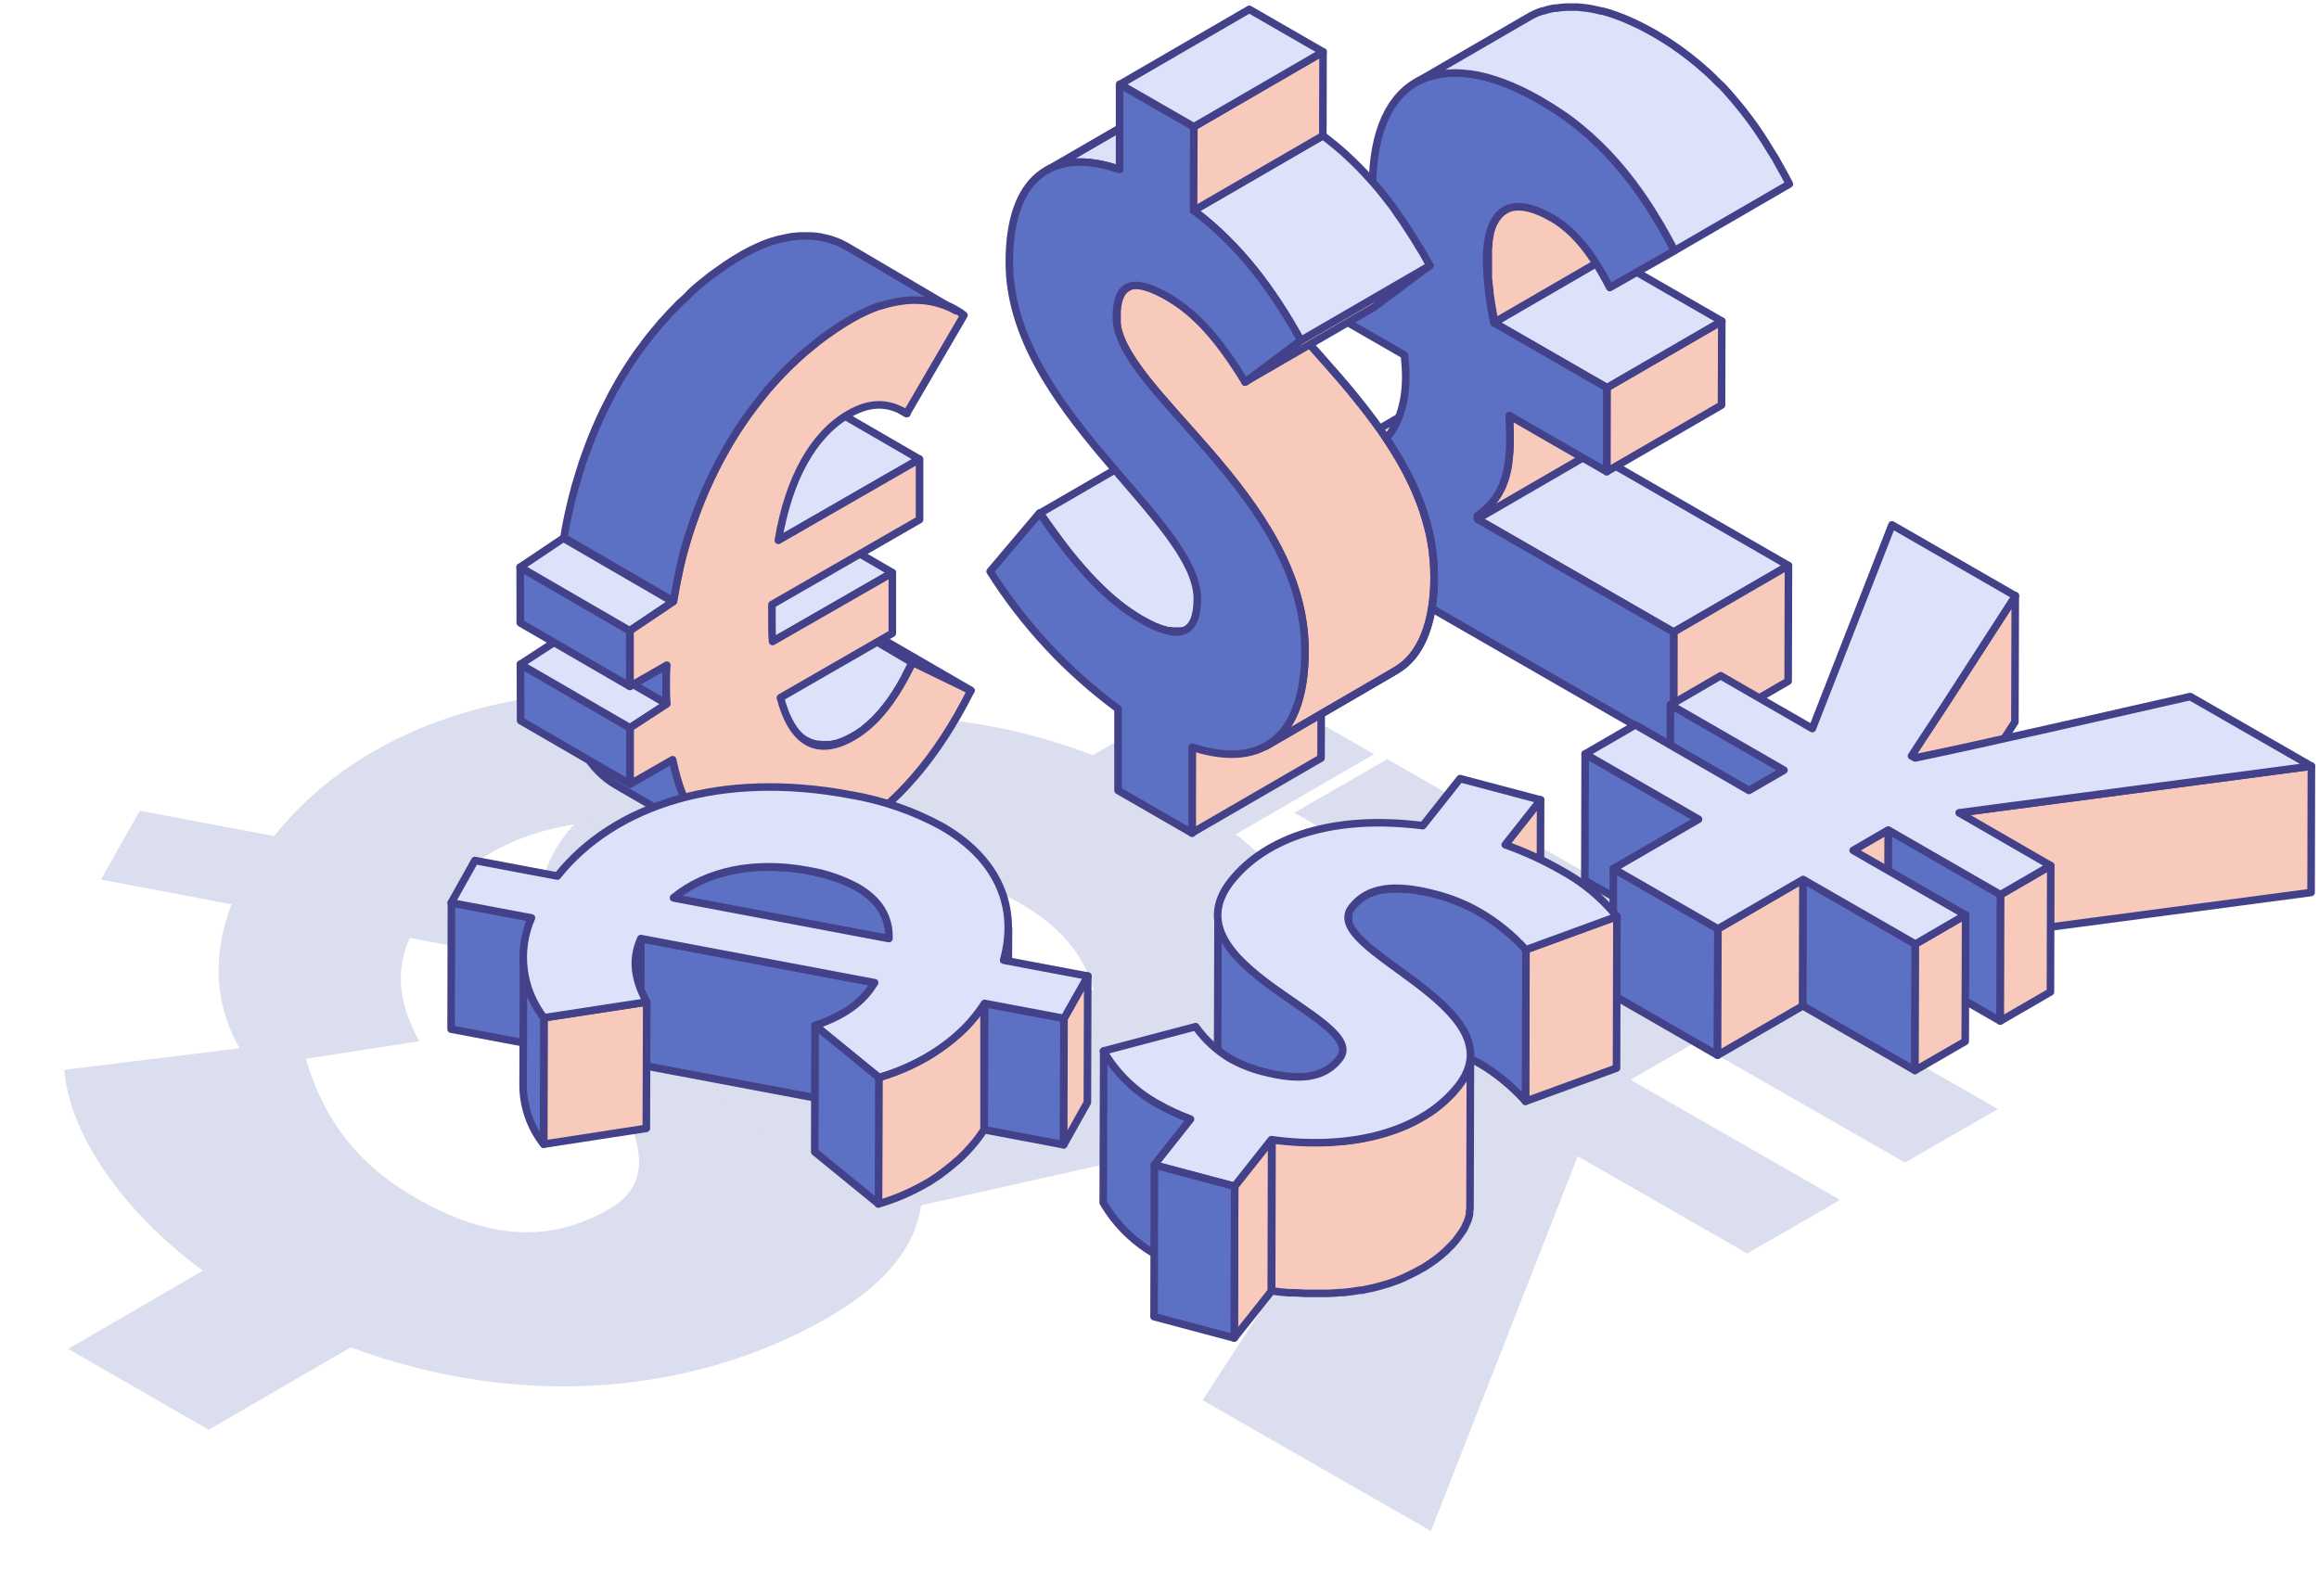 <svg width="552" height="380" viewBox="0 0 552 380" fill="none" xmlns="http://www.w3.org/2000/svg">
<g opacity="0.2">
<path d="M155.902 258.68L310.977 238.225L270.632 215.108L292.661 202.391L342.066 230.707L357.494 221.804L308.089 193.5L330.216 180.746L379.621 209.05L417.127 187.418L463.152 213.796L425.646 235.429L475.58 264.052L453.453 276.806L403.519 248.183L388.104 257.086L438.025 285.697L415.898 298.438L375.552 275.31L340.604 364.526L286.269 333.389L309.76 297.224C321.254 279.295 324.623 274.745 331.998 263.291L330.45 262.408C310.351 266.566 300.848 268.761 271.443 275.297L209.18 289.216L155.902 258.68Z" fill="#4C58A9"/>
<path d="M327.081 179.557L294.161 198.639C311.899 212.472 316.804 227.114 316.042 242.112L261.953 244.418C260.724 231.566 255.807 222.515 242.678 214.986C227.508 206.242 214.134 204.758 199.935 212.987C171.268 229.616 258.4 278.167 197.366 313.547C166.13 331.648 124.838 336.112 83.484 320.795L49.678 340.416L16.217 321.15L48.302 302.547C31.448 290.21 16.782 271.888 15.283 254.719L71.646 247.79C75.727 264.959 84.037 276.622 98.887 285.169C116.614 295.372 131.168 295.887 145.084 287.818C176.038 269.877 91.438 220.136 149.35 186.559C181.705 167.796 222.763 165.503 260.134 179.802L293.62 160.389L327.081 179.557Z" fill="#4C58A9"/>
<path d="M261.683 254.315L230.877 248.502C222.333 261.991 207.114 272.182 189.88 277.259L165.122 257.074C178.484 252.598 184.483 246.54 188.232 240.408L97.547 223.3C93.355 232.535 95.961 240.776 99.809 247.913L60.041 254.045C50.207 241.217 50.551 227.065 55.124 215.305L24.011 209.43L33.28 193.034L65.241 199.08C87.467 171.132 129.165 158.194 178.877 167.575C193.272 170.298 205.086 174.504 214.355 179.839C236.199 192.421 243.981 211.307 238.289 231.738L270.866 237.869L261.683 254.315ZM110.307 207.579L193.899 223.349C194.194 214.851 189.892 208.241 181.705 203.519C175.694 200.297 169.189 198.092 162.454 196.995C141.999 193.145 123.117 196.995 110.332 207.579" fill="#4C58A9"/>
</g>
<path d="M353.411 91.747C351.819 92.655 350.091 93.298 348.293 93.652H348.201C347.338 93.814 346.466 93.921 345.589 93.972H345.008C344.108 94.025 343.205 94.025 342.304 93.972L314.989 109.807H315.218C315.799 109.807 316.379 109.807 316.96 109.807H317.678H318.259C318.442 109.807 318.64 109.807 318.824 109.807C319.511 109.75 320.195 109.653 320.871 109.517H320.963C321.764 109.352 322.555 109.139 323.33 108.877H323.437C324.355 108.56 325.24 108.157 326.08 107.673L353.411 91.747Z" fill="#DBE2F9" stroke="#424189" stroke-width="1.8" stroke-linecap="round" stroke-linejoin="round"/>
<path d="M355.763 45.31L343.42 39.306L316.104 55.14L328.433 61.145L329.395 61.709L356.71 45.859L355.763 45.31Z" fill="#DBE2F9" stroke="#424189" stroke-width="1.8" stroke-linecap="round" stroke-linejoin="round"/>
<path d="M386.714 87.16C386.714 86.687 386.714 86.2 386.714 85.636C386.714 84.737 386.714 83.837 386.714 83.014L359.384 98.864C359.384 99.23 359.384 99.611 359.384 100.007C359.384 100.403 359.384 100.983 359.384 101.531C359.384 102.415 359.46 103.314 359.46 104.152C359.46 105.235 359.46 106.256 359.353 107.201C359.353 107.353 359.353 107.521 359.353 107.658C359.277 108.587 359.185 109.456 359.063 110.279V110.614C358.926 111.437 358.773 112.138 358.574 112.961C358.556 113.06 358.53 113.156 358.498 113.251C358.306 113.943 358.076 114.625 357.81 115.293C357.81 115.43 357.703 115.567 357.642 115.72C357.413 116.223 357.169 116.695 356.909 117.152C356.802 117.351 356.71 117.549 356.588 117.732C356.233 118.31 355.84 118.865 355.412 119.393L355.122 119.713C354.753 120.151 354.361 120.568 353.945 120.962L353.502 121.374C352.952 121.862 352.387 122.334 351.761 122.791V123.523L379.091 107.688V106.941C379.718 106.484 380.283 106.012 380.833 105.539L381.26 105.128C381.688 104.716 382.085 104.305 382.452 103.878C382.544 103.771 382.651 103.665 382.742 103.543C383.135 103.061 383.493 102.552 383.812 102.019C383.812 102.019 383.812 101.897 383.919 101.836L384.24 101.257C384.408 100.952 384.591 100.662 384.728 100.358C384.866 100.053 384.881 99.992 384.958 99.809L385.141 99.382C385.141 99.245 385.263 99.123 385.309 98.986C385.462 98.559 385.614 98.133 385.737 97.691L385.828 97.355V97.051C385.828 96.837 385.951 96.639 385.996 96.426C386.042 96.212 386.18 95.572 386.256 95.115C386.256 94.993 386.256 94.856 386.256 94.719V94.384C386.256 94.17 386.332 93.957 386.348 93.728C386.348 93.225 386.47 92.722 386.516 92.204C386.516 92.067 386.516 91.915 386.516 91.778C386.516 91.64 386.516 91.473 386.516 91.32C386.516 91.168 386.516 90.741 386.516 90.436C386.516 89.781 386.516 89.08 386.516 88.364V88.227C386.73 87.952 386.714 87.617 386.714 87.16Z" fill="#F8CABB" stroke="#424189" stroke-width="1.8" stroke-linecap="round" stroke-linejoin="round"/>
<path d="M351.639 123.584L378.969 107.734L425.716 134.663L398.386 150.498L351.639 123.584Z" fill="#DBE2F9" stroke="#424189" stroke-width="1.8" stroke-linecap="round" stroke-linejoin="round"/>
<path d="M398.386 150.498L425.716 134.663L425.64 162.187L398.31 178.022L398.386 150.498Z" fill="#F8CABB" stroke="#424189" stroke-width="1.8" stroke-linecap="round" stroke-linejoin="round"/>
<path d="M382.513 92.296L409.844 76.461L409.783 96.456L382.452 112.291L382.513 92.296Z" fill="#F8CABB" stroke="#424189" stroke-width="1.8" stroke-linecap="round" stroke-linejoin="round"/>
<path d="M355.626 76.812L382.956 60.977L409.844 76.461L382.513 92.296L355.626 76.812Z" fill="#DBE2F9" stroke="#424189" stroke-width="1.8" stroke-linecap="round" stroke-linejoin="round"/>
<path d="M381.795 53.814C381.795 53.662 381.795 53.509 381.795 53.372C381.642 52.245 381.535 51.162 381.444 50.08C381.451 49.938 381.451 49.796 381.444 49.654C381.367 48.526 381.321 47.444 381.321 46.392C381.321 45.63 381.321 44.868 381.321 44.228C381.313 44.111 381.313 43.994 381.321 43.878C381.321 43.222 381.428 42.613 381.505 42.034V41.729C381.596 41.15 381.703 40.601 381.826 40.083V39.885C381.948 39.382 382.101 38.909 382.253 38.467C382.251 38.432 382.251 38.396 382.253 38.361C382.41 37.95 382.589 37.548 382.788 37.157C382.85 37.025 382.922 36.897 383.002 36.776C383.117 36.57 383.244 36.371 383.384 36.181C383.573 35.893 383.788 35.623 384.025 35.373C384.12 35.255 384.222 35.143 384.331 35.038C384.661 34.72 385.024 34.439 385.416 34.2L358.253 50.05C357.865 50.287 357.502 50.563 357.169 50.873L356.863 51.208C356.634 51.465 356.419 51.734 356.222 52.016C356.17 52.086 356.114 52.152 356.053 52.214C356.053 52.336 355.916 52.488 355.84 52.61L355.626 53.006C355.591 53.081 355.55 53.152 355.504 53.22C355.366 53.509 355.229 53.829 355.106 54.165C355.113 54.205 355.113 54.246 355.106 54.287C355.015 54.531 354.923 54.79 354.847 55.064C354.77 55.338 354.74 55.475 354.679 55.689V55.902C354.671 55.947 354.671 55.994 354.679 56.039C354.602 56.359 354.526 56.71 354.465 57.06C354.404 57.411 354.465 57.38 354.388 57.548C354.38 57.65 354.38 57.751 354.388 57.853C354.388 57.959 354.388 58.051 354.388 58.173C354.388 58.554 354.312 58.95 354.266 59.362C354.274 59.468 354.274 59.575 354.266 59.682C354.266 59.804 354.266 59.925 354.266 60.047V60.672C354.266 61.145 354.266 61.617 354.266 62.12V62.212C354.266 62.623 354.266 63.05 354.266 63.476C354.266 63.903 354.266 64.513 354.266 65.001C354.274 65.143 354.274 65.285 354.266 65.427C354.274 65.575 354.274 65.722 354.266 65.869C354.266 66.189 354.266 66.494 354.358 66.829C354.358 67.561 354.51 68.353 354.602 69.085C354.602 69.237 354.602 69.405 354.602 69.573C354.724 70.395 354.831 71.249 354.969 72.102C354.987 72.241 355.012 72.378 355.045 72.514C355.259 73.886 355.504 75.288 355.763 76.705L383.094 60.855C382.834 59.453 382.589 58.051 382.36 56.664C382.07 55.78 381.917 54.79 381.795 53.814Z" fill="#F8CABB" stroke="#424189" stroke-width="1.8" stroke-linecap="round" stroke-linejoin="round"/>
<path d="M366.518 23.745C380.268 31.67 390.335 43.557 398.6 59.697L383.186 68.46C379.03 60.383 374.722 54.942 369.436 51.909C360.148 46.56 353.884 48.861 353.854 62.242C353.996 67.145 354.574 72.026 355.58 76.827L382.467 92.311V112.306L359.262 98.94C359.262 100.586 359.415 102.507 359.415 104.183C359.415 113.708 357.291 118.753 351.654 122.852V123.584L398.401 150.513V178.037L315.02 130.015V109.822C325.714 110.675 334.59 104.381 334.62 89.705C334.62 88.059 334.467 86.291 334.315 84.554L316.074 74.053V55.155L328.418 61.16L329.365 61.709C327.857 56.101 326.961 50.348 326.692 44.548C326.783 17.512 343.634 10.562 366.518 23.745Z" fill="#5C71C4" stroke="#424189" stroke-width="1.8" stroke-linecap="round" stroke-linejoin="round"/>
<path d="M375.99 30.299L376.311 30.558C377.731 31.731 379.122 32.966 380.451 34.261L380.68 34.474C382.024 35.8 383.338 37.172 384.606 38.605C385.859 40.022 387.066 41.5 388.242 43.039C388.362 43.18 388.475 43.328 388.578 43.481C389.647 44.899 390.686 46.362 391.71 47.886C392.733 49.41 393.512 50.705 394.398 52.153C394.704 52.671 395.025 53.144 395.33 53.677L395.743 54.424C396.721 56.131 397.683 57.868 398.615 59.666L425.93 43.817C425.609 43.192 425.288 42.567 424.952 41.942C424.341 40.799 423.715 39.702 423.088 38.589C422.936 38.345 422.798 38.086 422.661 37.827C422.616 37.766 422.58 37.7 422.554 37.629L421.729 36.334C420.843 34.81 419.957 33.438 419.04 32.051C418.933 31.914 418.857 31.762 418.765 31.625C418.001 30.481 417.237 29.384 416.412 28.302L415.908 27.647L415.572 27.205L414.824 26.229C414.35 25.62 413.861 25.041 413.388 24.462C412.914 23.882 412.456 23.349 411.982 22.816C411.539 22.313 411.096 21.825 410.638 21.292C410.18 20.758 409.645 20.225 409.11 19.767C408.575 19.31 408.392 19.051 408.025 18.701L407.812 18.472L407.521 18.198C406.971 17.664 406.421 17.146 405.856 16.674L404.099 15.15L403.672 14.799L403.351 14.54L402.297 13.687C401.686 13.199 401.059 12.727 400.433 12.269C399.806 11.812 399.501 11.599 399.027 11.264L398.768 11.096L398.493 10.898C397.836 10.441 397.179 9.999 396.491 9.572C395.804 9.145 395.101 8.703 394.383 8.292L393.879 7.987L392.229 7.073C391.526 6.692 390.824 6.326 390.136 5.99L389.647 5.762L389.235 5.564L388.15 5.061L386.225 4.238L385.446 3.948L385.034 3.796L384.362 3.537L382.544 2.942L381.367 2.622H381.062L380.771 2.531C380.176 2.378 379.58 2.257 378.999 2.135L377.472 1.876H377.273L375.516 1.693H373.866H373.53C372.889 1.693 372.247 1.693 371.621 1.784C371.285 1.784 370.964 1.876 370.643 1.937H370.032L369.574 2.013C368.818 2.162 368.073 2.361 367.343 2.607H367.144C366.183 2.916 365.252 3.314 364.364 3.796L337.034 19.646C337.921 19.127 338.857 18.698 339.829 18.366H340.028C340.905 18.071 341.804 17.846 342.717 17.695L343.328 17.604C344.309 17.457 345.299 17.38 346.292 17.375H346.414C347.579 17.387 348.742 17.474 349.897 17.634H350.019C351.244 17.81 352.458 18.055 353.655 18.366L353.961 18.457C355.152 18.777 356.374 19.158 357.627 19.615L358.039 19.783C359.277 20.24 360.545 20.789 361.828 21.398L362.241 21.581C363.631 22.252 365.036 22.998 366.472 23.822C368.168 24.797 369.787 25.833 371.376 26.869L371.621 27.052C373.164 28.058 374.6 29.156 375.99 30.299Z" fill="#DBE2F9" stroke="#424189" stroke-width="1.8" stroke-linecap="round" stroke-linejoin="round"/>
<path d="M283.748 177.854L314.516 160.023L314.455 180.491L283.687 198.322L283.748 177.854Z" fill="#F8CABB" stroke="#424189" stroke-width="1.8" stroke-linecap="round" stroke-linejoin="round"/>
<path d="M312.423 132.423H312.224C311.944 132.499 311.658 132.55 311.369 132.576C311.023 132.606 310.675 132.606 310.33 132.576H310.223C309.838 132.529 309.455 132.463 309.077 132.377H308.955C308.558 132.286 308.13 132.164 307.687 132.027H307.565C307.122 131.875 306.663 131.692 306.205 131.493L305.976 131.402C305.502 131.189 305.013 130.96 304.448 130.701L304.097 130.518C303.577 130.264 303.043 129.975 302.493 129.649C301.53 129.101 300.583 128.491 299.636 127.836L299.453 127.714C298.582 127.089 297.696 126.434 296.81 125.717L296.504 125.474C295.649 124.757 294.793 123.95 293.922 123.218L293.586 122.898C292.731 122.09 291.86 121.237 291.005 120.338L290.607 119.926C289.752 119.012 288.881 118.067 288.026 117.061L287.521 116.482C286.62 115.415 285.688 114.303 284.756 113.114L284.542 112.824C283.641 111.681 282.724 110.477 281.808 109.228L281.258 108.466C280.295 107.14 279.318 105.783 278.34 104.351L247.572 122.182C248.565 123.614 249.528 124.971 250.49 126.297L251.04 127.059L251.498 127.683C252.262 128.72 253.026 129.695 253.775 130.731L254.004 131.036C254.661 131.89 255.333 132.697 255.99 133.49C256.234 133.795 256.479 134.069 256.738 134.359C256.998 134.648 257.059 134.74 257.227 134.938L257.731 135.532C258.266 136.142 258.801 136.721 259.335 137.3L259.809 137.803L260.206 138.214L260.863 138.9C261.367 139.418 261.856 139.906 262.391 140.424L262.819 140.82L263.17 141.141L263.827 141.75C264.285 142.162 264.744 142.573 265.202 142.954L265.737 143.396L266.042 143.64L266.546 144.036C266.959 144.387 267.386 144.707 267.814 145.011C268.242 145.316 268.395 145.438 268.7 145.636L268.868 145.758L269.052 145.895L270.258 146.688L271.45 147.419L271.725 147.572C272.076 147.785 272.428 147.968 272.764 148.151L273.329 148.441L273.696 148.639L273.94 148.761L274.948 149.248H275.147L275.376 149.34L275.835 149.538L276.629 149.843H276.736H276.858L277.316 149.98L277.958 150.163H278.126H278.264H278.554L279.104 150.254H279.394H279.639H280.158H280.54H280.677H281.197L281.472 150.178H281.67H281.808C282.038 150.101 282.258 149.999 282.465 149.873L313.232 132.042C312.979 132.202 312.707 132.33 312.423 132.423Z" fill="#DBE2F9" stroke="#424189" stroke-width="1.8" stroke-linecap="round" stroke-linejoin="round"/>
<path d="M268.196 68.475L298.964 50.644C297.314 51.589 296.474 53.875 296.458 57.731C296.458 75.105 341.464 100.205 341.357 137.209C341.357 148.242 338.302 156.137 332.191 159.657L301.454 177.534C307.565 174.029 310.62 166.119 310.62 155.101C310.727 118.082 265.676 92.981 265.721 75.608C265.706 71.721 266.592 69.42 268.196 68.475Z" fill="#F8CABB"/>
<path d="M341.342 135.776C341.342 135.258 341.342 134.755 341.266 134.252C341.189 133.749 341.266 133.246 341.143 132.728C341.021 132.21 341.052 131.753 340.991 131.204C340.93 130.655 340.853 130.259 340.792 129.787C340.731 129.314 340.624 128.842 340.548 128.369C340.471 127.897 340.364 127.44 340.257 126.982L339.921 125.717L339.555 124.331C339.433 123.873 339.295 123.416 339.158 122.959C339.02 122.502 338.867 122.06 338.714 121.603C338.562 121.145 338.424 120.734 338.256 120.292C338.088 119.85 337.935 119.423 337.767 118.997C337.599 118.57 337.431 118.143 337.248 117.716C337.065 117.29 336.897 116.863 336.698 116.436C336.499 116.009 336.24 115.4 335.995 114.912C335.751 114.424 335.506 113.891 335.247 113.388L334.467 111.864C333.795 110.63 333.108 109.41 332.375 108.191C331.641 106.972 330.847 105.829 330.129 104.655C329.11 103.07 328.01 101.516 326.829 99.992C325.963 98.813 325.077 97.655 324.171 96.517C323.147 95.222 322.109 93.957 321.116 92.707C319.466 90.746 317.816 88.836 316.166 86.977C313.89 84.386 311.659 81.902 309.551 79.524C308.222 78 306.939 76.476 305.747 75.09C305.044 74.256 304.372 73.433 303.73 72.621C303.191 71.97 302.681 71.315 302.203 70.655C300.972 69.026 299.854 67.315 298.857 65.534L298.506 64.909L298.185 64.269C298.093 64.056 297.986 63.858 297.895 63.644L297.665 63.095C297.665 62.958 297.543 62.821 297.497 62.684C297.452 62.547 297.39 62.41 297.345 62.273C297.299 62.135 297.238 61.998 297.192 61.861C297.144 61.726 297.103 61.589 297.07 61.45C297.02 61.32 296.979 61.188 296.947 61.053C296.947 60.916 296.871 60.779 296.84 60.657L296.749 60.276C296.749 60.154 296.749 60.032 296.672 59.91C296.596 59.788 296.672 59.666 296.672 59.544V59.179V58.828C296.672 58.706 296.672 58.584 296.672 58.462C296.672 58.34 296.672 58.234 296.672 58.112V57.731C296.672 57.426 296.672 57.137 296.672 56.862V56.085C296.672 55.841 296.672 55.612 296.749 55.384L296.84 54.744C296.84 54.546 296.917 54.348 296.963 54.149L297.1 53.601L297.284 53.067L297.513 52.519C297.604 52.321 297.711 52.138 297.818 51.955C298.147 51.443 298.592 51.015 299.117 50.705L268.349 68.536C267.825 68.842 267.385 69.271 267.066 69.786C266.941 69.969 266.834 70.162 266.745 70.365L266.516 70.898L266.333 71.432L266.195 71.996C266.195 72.179 266.119 72.377 266.073 72.575L265.981 73.215C265.981 73.444 265.981 73.672 265.905 73.916V74.693C265.905 74.983 265.905 75.272 265.905 75.562V75.943C265.912 76.065 265.912 76.187 265.905 76.309C265.913 76.425 265.913 76.543 265.905 76.659V77.025V77.376C265.912 77.497 265.912 77.62 265.905 77.741C265.912 77.863 265.912 77.985 265.905 78.107L265.996 78.488C265.996 78.625 266.073 78.747 266.103 78.884C266.134 79.022 266.103 79.159 266.226 79.296C266.348 79.433 266.302 79.555 266.348 79.692L266.501 80.103C266.501 80.241 266.592 80.378 266.653 80.515C266.714 80.652 266.76 80.789 266.821 80.927C266.883 81.064 266.974 81.292 267.066 81.475C267.158 81.658 267.249 81.902 267.356 82.1C267.463 82.298 267.555 82.527 267.662 82.74L268.013 83.38C269.015 85.158 270.133 86.868 271.359 88.501L272.886 90.452C273.528 91.275 274.2 92.098 274.903 92.936C276.11 94.368 277.378 95.847 278.707 97.356C280.815 99.733 283.061 102.217 285.337 104.808C286.972 106.667 288.637 108.572 290.271 110.538C291.31 111.788 292.349 113.053 293.327 114.348C294.305 115.644 295.13 116.65 296 117.823C297.131 119.347 298.231 120.871 299.285 122.502C300.064 123.66 300.812 124.834 301.531 126.038C302.249 127.242 302.967 128.461 303.623 129.695C303.883 130.198 304.158 130.701 304.403 131.219C304.647 131.737 304.907 132.225 305.151 132.743C305.396 133.261 305.64 133.764 305.869 134.267L306.419 135.547L306.923 136.828C307.091 137.269 307.259 137.696 307.412 138.123C307.565 138.55 307.733 139.007 307.886 139.449C308.038 139.891 308.176 140.348 308.313 140.805C308.451 141.262 308.588 141.704 308.711 142.177C308.833 142.649 308.97 143.091 309.077 143.549C309.184 144.006 309.306 144.478 309.398 144.935C309.49 145.393 309.597 145.865 309.688 146.337C309.78 146.81 309.856 147.267 309.933 147.74C310.009 148.212 310.07 148.684 310.131 149.157C310.193 149.629 310.254 150.132 310.299 150.681C310.345 151.23 310.376 151.687 310.422 152.205C310.468 152.723 310.422 153.226 310.422 153.729C310.422 154.232 310.422 154.689 310.422 155.253V155.375C310.422 156.086 310.422 156.787 310.422 157.478C310.422 158.164 310.422 158.834 310.299 159.49C310.177 160.145 310.177 160.785 310.101 161.425C310.024 162.065 309.933 162.675 309.826 163.285C309.719 163.894 309.597 164.504 309.459 165.098C309.322 165.693 309.154 166.317 308.986 166.912C308.818 167.506 308.604 168.146 308.39 168.725C308.176 169.304 307.87 170.021 307.58 170.615C307.236 171.339 306.849 172.041 306.419 172.718C305.149 174.759 303.404 176.464 301.332 177.686L332.283 159.657C334.355 158.434 336.1 156.73 337.37 154.689C337.8 154.012 338.187 153.31 338.531 152.586C338.821 151.992 339.081 151.351 339.326 150.696C339.57 150.041 339.753 149.507 339.937 148.867C340.12 148.227 340.257 147.694 340.41 147.069C340.563 146.444 340.655 145.865 340.762 145.24C340.869 144.615 340.96 144.021 341.052 143.381C341.143 142.741 341.189 142.116 341.25 141.461C341.312 140.805 341.342 140.135 341.373 139.449C341.403 138.763 341.373 138.062 341.373 137.346V137.209C341.357 136.736 341.357 136.248 341.342 135.776Z" fill="#F8CABB" stroke="#424189" stroke-width="1.8" stroke-linecap="round" stroke-linejoin="round"/>
<path d="M268.196 68.475L298.964 50.644C297.314 51.589 296.474 53.875 296.458 57.731C296.458 75.105 341.464 100.205 341.357 137.209C341.357 148.242 338.302 156.137 332.191 159.657L301.454 177.534C307.565 174.029 310.62 166.119 310.62 155.101C310.727 118.082 265.676 92.981 265.721 75.608C265.706 71.721 266.592 69.42 268.196 68.475Z" stroke="#424189" stroke-width="1.8" stroke-linecap="round" stroke-linejoin="round"/>
<path d="M249.161 40.586L279.929 22.755C284.313 20.21 290.195 20.088 297.314 22.557L266.592 40.372C259.427 37.919 253.546 38.041 249.161 40.586Z" fill="#DBE2F9"/>
<path d="M295.817 22.084L294.167 21.627L292.563 21.261L290.959 21.002C290.424 21.002 289.905 20.88 289.431 20.85C288.958 20.819 288.346 20.85 287.827 20.85C287.308 20.85 286.727 20.85 286.192 20.926C285.658 21.002 285.001 21.063 284.42 21.17C283.71 21.314 283.011 21.508 282.327 21.749C281.511 22.035 280.723 22.397 279.975 22.831L249.207 40.662C249.957 40.231 250.744 39.869 251.56 39.58C252.248 39.342 252.953 39.154 253.668 39.016C254.248 38.898 254.835 38.811 255.425 38.757C255.959 38.757 256.509 38.757 257.075 38.757C257.64 38.757 258.129 38.757 258.602 38.757C259.076 38.757 259.656 38.848 260.13 38.925C260.604 39.001 261.184 39.077 261.658 39.184C262.131 39.29 262.712 39.397 263.262 39.534L264.927 39.991L266.455 40.479L297.207 22.648C296.81 22.374 296.321 22.221 295.817 22.084Z" fill="#DBE2F9" stroke="#424189" stroke-width="1.8" stroke-linecap="round" stroke-linejoin="round"/>
<path d="M249.161 40.586L279.929 22.755C284.313 20.21 290.195 20.088 297.314 22.557L266.592 40.372C259.427 37.919 253.546 38.041 249.161 40.586Z" stroke="#424189" stroke-width="1.8" stroke-linecap="round" stroke-linejoin="round"/>
<path d="M309.597 81.018L340.364 63.187L327.104 73.124L296.336 90.97L309.597 81.018Z" fill="#F8CABB" stroke="#424189" stroke-width="1.8" stroke-linecap="round" stroke-linejoin="round"/>
<path d="M291.601 56.588L291.998 56.984C293.016 58 294.035 59.067 295.053 60.185C295.16 60.322 295.282 60.444 295.389 60.566C296.382 61.678 297.345 62.806 298.277 63.964L298.613 64.376C299.483 65.473 300.324 66.585 301.149 67.713L302.187 69.237C302.661 69.908 303.119 70.563 303.562 71.234C304.968 73.337 306.312 75.471 307.611 77.665C308.283 78.793 308.94 79.936 309.582 81.094L340.364 63.233C339.799 62.227 339.234 61.221 338.653 60.185C338.562 60.047 338.47 59.91 338.394 59.773C337.09 57.578 335.741 55.435 334.345 53.342L333.979 52.763C333.658 52.29 333.307 51.818 332.97 51.345L331.932 49.821C331.779 49.623 331.641 49.395 331.489 49.196C330.908 48.419 330.312 47.672 329.716 46.895L329.396 46.484L329.044 46.057L328.143 44.944C327.654 44.35 327.135 43.756 326.615 43.177L326.157 42.674L325.806 42.293L325.072 41.47L323.468 39.793L322.75 39.092L322.353 38.696L321.772 38.132C321.207 37.583 320.611 37.035 320.016 36.486L319.068 35.663L318.656 35.313L318.182 34.901L316.303 33.377L314.867 32.28L284.1 50.111C285.413 51.086 286.666 52.107 287.888 53.159L288.301 53.525C289.508 54.546 290.546 55.612 291.601 56.588Z" fill="#DBE2F9" stroke="#424189" stroke-width="1.8" stroke-linecap="round" stroke-linejoin="round"/>
<path d="M284.176 30.177V50.157C295.129 58.34 303.058 69.131 309.658 81.033L296.397 90.97C290.287 81.049 284.863 74.678 277.958 70.7C269.999 66.128 265.737 66.951 265.737 75.562C265.737 92.936 310.742 118.036 310.635 155.055C310.635 173.983 301.683 183.676 283.794 177.915V198.383L266.134 188.202V168.756C254.025 159.848 243.698 148.754 235.687 136.05L247.45 122.136C256.28 134.984 263.781 142.939 271.603 147.435C280.907 152.799 284.97 151.001 285.001 142.573C285.001 123.797 240.148 97.432 240.255 62.303C240.255 42.689 250.108 34.718 266.501 40.372V20.057L284.176 30.177Z" fill="#5C71C4" stroke="#424189" stroke-width="1.8" stroke-linecap="round" stroke-linejoin="round"/>
<path d="M284.176 30.177L314.928 12.346L314.882 32.325L284.115 50.157L284.176 30.177Z" fill="#F8CABB" stroke="#424189" stroke-width="1.8" stroke-linecap="round" stroke-linejoin="round"/>
<path d="M266.623 20.072L297.375 2.226L314.928 12.346L284.176 30.177L266.623 20.072Z" fill="#DBE2F9" stroke="#424189" stroke-width="1.8" stroke-linecap="round" stroke-linejoin="round"/>
<path d="M467.01 161.471C460.777 171.21 458.989 173.663 454.971 179.912L454.895 209.996C458.898 203.793 460.7 201.309 466.918 191.555L479.613 171.911L479.705 141.811L467.01 161.471Z" fill="#F8CABB" stroke="#424189" stroke-width="1.8" stroke-linecap="round" stroke-linejoin="round"/>
<path d="M424.616 183.28L424.525 213.379L397.53 197.834L397.622 167.735L424.616 183.28Z" fill="#5C71C4" stroke="#424189" stroke-width="1.8" stroke-linecap="round" stroke-linejoin="round"/>
<path d="M550.192 182.411L550.116 212.495L466.261 223.621L466.338 193.521L550.192 182.411Z" fill="#F8CABB" stroke="#424189" stroke-width="1.8" stroke-linecap="round" stroke-linejoin="round"/>
<path d="M404.313 195.06L404.237 225.145L377.243 209.6L377.319 179.5L404.313 195.06Z" fill="#5C71C4" stroke="#424189" stroke-width="1.8" stroke-linecap="round" stroke-linejoin="round"/>
<path d="M449.502 197.621L449.41 227.72L441.069 232.551L441.161 202.452L449.502 197.621Z" fill="#F8CABB" stroke="#424189" stroke-width="1.8" stroke-linecap="round" stroke-linejoin="round"/>
<path d="M476.222 213.013L476.13 243.098L449.411 227.72L449.502 197.621L476.222 213.013Z" fill="#5C71C4" stroke="#424189" stroke-width="1.8" stroke-linecap="round" stroke-linejoin="round"/>
<path d="M488.153 206.094L488.076 236.178L476.13 243.098L476.222 213.013L488.153 206.094Z" fill="#F8CABB" stroke="#424189" stroke-width="1.8" stroke-linecap="round" stroke-linejoin="round"/>
<path d="M408.927 221.152L408.835 251.236L383.949 236.91L384.041 206.811L408.927 221.152Z" fill="#5C71C4" stroke="#424189" stroke-width="1.8" stroke-linecap="round" stroke-linejoin="round"/>
<path d="M429.199 209.386L429.123 239.486L408.835 251.236L408.927 221.152L429.199 209.386Z" fill="#F8CABB" stroke="#424189" stroke-width="1.8" stroke-linecap="round" stroke-linejoin="round"/>
<path d="M455.919 224.779L455.827 254.863L429.123 239.486L429.199 209.386L455.919 224.779Z" fill="#5C71C4" stroke="#424189" stroke-width="1.8" stroke-linecap="round" stroke-linejoin="round"/>
<path d="M467.881 217.844L467.789 247.944L455.827 254.863L455.919 224.779L467.881 217.844Z" fill="#F8CABB" stroke="#424189" stroke-width="1.8" stroke-linecap="round" stroke-linejoin="round"/>
<path d="M550.193 182.411L466.338 193.521L488.107 206.094L476.176 213.013L449.457 197.621L441.116 202.467L467.835 217.844L455.919 224.779L429.2 209.401L408.927 221.152L384.041 206.826L404.314 195.06L377.319 179.515L389.281 172.581L416.306 188.202L424.647 183.371L397.653 167.826L409.584 160.892L431.4 173.465L450.358 124.971L479.736 141.887L467.041 161.547C460.808 171.286 459.02 173.739 455.002 179.988L455.843 180.46C466.704 178.205 471.853 177.016 487.741 173.465L521.35 165.845L550.193 182.411Z" fill="#DBE2F9" stroke="#424189" stroke-width="1.8" stroke-linecap="round" stroke-linejoin="round"/>
<path d="M217.263 157.661L191.186 142.543L205.057 149.279L231.135 164.397L217.263 157.661Z" fill="#DBE2F9" stroke="#424189" stroke-width="1.8" stroke-linecap="round" stroke-linejoin="round"/>
<path d="M191.186 142.482C190.819 143.259 190.437 144.006 190.055 144.737L189.643 145.56C189.169 146.429 188.695 147.282 188.207 148.105L187.886 148.639C187.504 149.279 187.107 149.888 186.709 150.498C186.572 150.681 186.45 150.879 186.327 151.062C185.839 151.778 185.334 152.479 184.8 153.134L184.586 153.394C184.143 153.957 183.685 154.491 183.226 155.009L182.524 155.741C182.218 156.076 181.897 156.396 181.561 156.701C181.072 157.173 180.553 157.615 180.033 158.042L179.315 158.636C178.559 159.194 177.768 159.703 176.947 160.16C176.269 160.547 175.57 160.898 174.855 161.212L174.274 161.44C173.928 161.572 173.576 161.694 173.22 161.806L172.594 161.989L172.013 162.111C171.746 162.171 171.476 162.217 171.203 162.248H170.791C170.47 162.248 170.149 162.248 169.844 162.248H169.599C169.217 162.248 168.851 162.172 168.484 162.111H168.24C167.943 162.046 167.652 161.959 167.369 161.852H167.124C166.762 161.709 166.409 161.541 166.07 161.349L192.148 176.467H192.24C192.504 176.621 192.78 176.753 193.065 176.863H193.202L193.447 176.955L193.874 177.092L194.317 177.199H194.577H194.715C195.003 177.249 195.293 177.285 195.585 177.305H196.548H196.869H197.296H197.617C197.778 177.284 197.936 177.249 198.091 177.199C198.287 177.173 198.481 177.132 198.671 177.077H198.9C199.036 177.04 199.168 176.994 199.298 176.94L200.367 176.574L200.672 176.467L200.932 176.345C201.62 176.04 202.307 175.705 203.04 175.294C203.857 174.829 204.648 174.321 205.408 173.77C205.653 173.587 205.882 173.373 206.111 173.175C206.63 172.749 207.15 172.307 207.639 171.834C207.746 171.728 207.883 171.636 207.99 171.514C208.097 171.392 208.387 171.087 208.586 170.889C208.785 170.691 209.059 170.402 209.289 170.143L209.625 169.792C209.976 169.381 210.312 168.969 210.648 168.542L210.862 168.268C211.259 167.75 211.657 167.232 212.039 166.744L212.313 166.317L212.695 165.753L213.184 165.037L213.872 163.894L214.208 163.361L214.345 163.132C214.758 162.416 215.17 161.608 215.567 160.922C215.572 160.887 215.572 160.851 215.567 160.816L215.995 159.962C216.285 159.383 216.591 158.819 216.881 158.225L217.11 157.752L191.186 142.482Z" fill="#DBE2F9" stroke="#424189" stroke-width="1.8" stroke-linecap="round" stroke-linejoin="round"/>
<path d="M183.929 152.738L157.852 137.62L186.328 121.206L212.405 136.34L183.929 152.738Z" fill="#DBE2F9" stroke="#424189" stroke-width="1.8" stroke-linecap="round" stroke-linejoin="round"/>
<path d="M189.444 83.121L215.521 98.285L215.827 98.453L189.749 83.334L189.444 83.121Z" fill="#F8CABB"/>
<path d="M215.827 98.422L189.749 83.304L189.444 83.121L215.521 98.285L215.827 98.453" fill="#F8CABB"/>
<path d="M215.827 98.422L189.749 83.304L189.444 83.121L215.521 98.285L215.827 98.453" stroke="#424189" stroke-width="1.8" stroke-linecap="round" stroke-linejoin="round"/>
<path d="M189.444 83.121L215.521 98.285L215.827 98.453L189.749 83.334L189.444 83.121Z" stroke="#424189" stroke-width="1.8" stroke-linecap="round" stroke-linejoin="round"/>
<path d="M160.158 180.841L134.065 165.723C136.28 176.482 140.649 183.463 146.592 186.892L172.67 202.025C166.727 198.581 162.358 191.601 160.158 180.841Z" fill="#5C71C4" stroke="#424189" stroke-width="1.8" stroke-linecap="round" stroke-linejoin="round"/>
<path d="M185.289 128.643L159.196 113.525L192.744 94.201L218.837 109.319L185.289 128.643Z" fill="#DBE2F9" stroke="#424189" stroke-width="1.8" stroke-linecap="round" stroke-linejoin="round"/>
<path d="M158.539 163.147C158.539 161.623 158.539 159.916 158.676 158.392L132.583 143.274C132.446 144.798 132.461 146.414 132.461 148.029C132.461 148.761 132.461 149.553 132.461 150.285C132.461 151.016 132.461 151.809 132.598 152.479L158.676 167.597C158.554 166.211 158.539 164.61 158.539 163.147Z" fill="#5C71C4" stroke="#424189" stroke-width="1.8" stroke-linecap="round" stroke-linejoin="round"/>
<path d="M149.999 186.693L123.921 171.575L123.875 158.164L149.953 173.282L149.999 186.693Z" fill="#5C71C4" stroke="#424189" stroke-width="1.8" stroke-linecap="round" stroke-linejoin="round"/>
<path d="M149.953 173.282L123.875 158.164L132.614 152.479L158.692 167.597L149.953 173.282Z" fill="#DBE2F9" stroke="#424189" stroke-width="1.8" stroke-linecap="round" stroke-linejoin="round"/>
<path d="M149.923 163.422L123.845 148.303L123.814 135.044L149.892 150.163L149.923 163.422Z" fill="#5C71C4" stroke="#424189" stroke-width="1.8" stroke-linecap="round" stroke-linejoin="round"/>
<path d="M149.892 150.163L123.814 135.044L134.096 128.141L160.173 143.274L149.892 150.163Z" fill="#DBE2F9" stroke="#424189" stroke-width="1.8" stroke-linecap="round" stroke-linejoin="round"/>
<path d="M202.903 75.76C212.65 70.152 222.396 69.664 229.454 75.044L215.827 98.422C211.871 96.03 207.639 95.374 202.078 98.559C193.477 103.512 187.718 114.104 185.274 128.644L218.883 109.319V123.721L183.746 143.945V147.496C183.746 149.264 183.746 151.047 183.899 152.738L212.405 136.386V150.772L185.762 166.119C188.619 176.925 194.547 180.323 203.01 175.446C208.785 172.124 213.291 165.952 217.218 157.707L231.089 164.443C223.221 180.155 213.23 191.875 201.666 198.55C181.363 210.255 165.108 205.348 160.113 180.887L149.999 186.678V173.267L158.738 167.582C158.6 166.195 158.585 164.534 158.585 163.132C158.585 161.73 158.585 159.901 158.722 158.377L149.969 163.406V150.163L160.25 143.259C165.047 113.129 181.347 88.181 202.903 75.76Z" fill="#F8CABB" stroke="#424189" stroke-width="1.8" stroke-linecap="round" stroke-linejoin="round"/>
<path d="M162.71 131.509C162.939 130.67 163.198 129.847 163.443 129.009C163.687 128.171 163.993 127.15 164.298 126.236C164.604 125.321 165.001 124.193 165.368 123.188C165.582 122.593 165.78 121.999 166.009 121.404C166.59 119.88 167.216 118.356 167.858 116.832L168.041 116.451C168.637 115.095 169.263 113.754 169.92 112.443C170.119 112.016 170.348 111.59 170.562 111.163C171.081 110.127 171.631 109.106 172.197 108.115L172.884 106.881C173.587 105.646 174.32 104.427 175.069 103.223C175.16 103.101 175.221 102.979 175.298 102.857C176.138 101.546 177.009 100.282 177.895 99.032C178.216 98.575 178.567 98.133 178.888 97.691C179.484 96.883 180.079 96.091 180.706 95.313C181.332 94.536 181.76 94.003 182.233 93.362C182.707 92.722 183.226 92.159 183.761 91.579C184.937 90.254 186.129 88.973 187.367 87.739C187.473 87.632 187.58 87.51 187.703 87.403C188.375 86.748 189.062 86.123 189.75 85.499C190.437 84.874 190.743 84.554 191.277 84.097C191.812 83.639 192.805 82.847 193.554 82.237C194.043 81.841 194.501 81.429 194.99 81.064C195.86 80.393 196.762 79.768 197.648 79.143C198.06 78.869 198.442 78.564 198.855 78.29C200.169 77.406 201.498 76.583 202.842 75.806C203.835 75.227 204.828 74.739 205.821 74.282L206.585 73.931C207.532 73.504 208.479 73.124 209.426 72.803H209.701C210.496 72.544 211.229 72.346 212.039 72.163C212.512 72.041 212.986 71.95 213.444 71.859L215.308 71.584L216.332 71.493C217.145 71.44 217.962 71.44 218.776 71.493C218.893 71.485 219.01 71.485 219.127 71.493C220.02 71.548 220.909 71.665 221.785 71.843L222.473 71.996C223.145 72.151 223.808 72.345 224.459 72.575C224.673 72.651 224.887 72.712 225.085 72.803C225.94 73.117 226.764 73.51 227.545 73.977L201.528 58.661L201.314 58.554C200.698 58.2 200.06 57.884 199.405 57.609L199.069 57.487L198.442 57.274C198.106 57.152 197.77 57.015 197.434 56.923C197.098 56.832 196.777 56.771 196.441 56.695C196.221 56.628 195.996 56.577 195.769 56.542L195.372 56.435C194.643 56.315 193.909 56.234 193.172 56.192H192.744C192.118 56.192 191.476 56.192 190.819 56.192H190.315L189.291 56.283L188.222 56.39L187.428 56.557C186.969 56.649 186.496 56.74 186.022 56.862C185.549 56.984 185.472 56.954 185.197 57.03C184.693 57.167 184.189 57.335 183.67 57.487L183.395 57.578C182.707 57.807 182.004 58.066 181.317 58.356L180.538 58.706L179.789 59.042C178.796 59.514 177.803 60.002 176.81 60.566C175.466 61.343 174.137 62.166 172.823 63.05C172.38 63.339 171.952 63.675 171.509 63.979C170.654 64.589 169.798 65.168 168.958 65.808L167.43 67.043C166.697 67.637 165.902 68.231 165.23 68.856C164.558 69.481 164.191 69.816 163.703 70.38C163.214 70.944 162.343 71.599 161.686 72.24L161.411 72.544C160.174 73.764 158.967 75.044 157.806 76.37L157.363 76.827C156.996 77.254 156.645 77.711 156.278 78.153L154.674 80.088C154.521 80.302 154.338 80.485 154.185 80.698C153.727 81.277 153.299 81.887 152.871 82.481L151.878 83.807L151.588 84.218C150.809 85.316 150.06 86.443 149.327 87.586C149.251 87.708 149.19 87.83 149.113 87.937C148.502 88.912 147.891 89.888 147.311 90.878C147.173 91.107 147.051 91.366 146.913 91.61C146.776 91.854 146.44 92.433 146.211 92.844C145.981 93.256 145.661 93.804 145.401 94.368C145.141 94.932 144.866 95.45 144.591 95.984L143.934 97.249L143.598 97.935C143.064 99.032 142.559 100.16 142.071 101.287C142.021 101.412 141.965 101.534 141.902 101.653C141.322 103.01 140.757 104.381 140.222 105.768C140.222 105.905 140.13 106.042 140.069 106.179L139.428 107.963C139.153 108.755 138.847 109.487 138.572 110.355C138.496 110.584 138.435 110.812 138.374 111.026C138.068 111.94 137.793 112.87 137.518 113.815C137.319 114.455 137.106 115.095 136.922 115.75L136.785 116.299C136.265 118.219 135.776 120.155 135.364 122.121C135.331 122.21 135.306 122.302 135.288 122.395C134.89 124.209 134.554 126.068 134.249 127.943C134.239 127.967 134.239 127.994 134.249 128.019L160.326 143.137C160.632 141.237 160.983 139.362 161.381 137.513C161.4 137.4 161.426 137.289 161.457 137.178C161.783 135.319 162.2 133.429 162.71 131.509Z" fill="#5C71C4" stroke="#424189" stroke-width="1.8" stroke-linecap="round" stroke-linejoin="round"/>
<path d="M126.549 218.546L126.457 248.63L107.376 245.033L107.453 214.949L126.549 218.546Z" fill="#5C71C4" stroke="#424189" stroke-width="1.8" stroke-linecap="round" stroke-linejoin="round"/>
<path d="M204.171 211.306C203.483 210.91 202.735 210.544 201.956 210.194L201.283 209.889L200.489 209.554C200.275 209.462 200.031 209.401 199.817 209.325C199.145 209.081 198.442 208.838 197.709 208.624C197.464 208.624 197.235 208.441 196.975 208.38L196.395 208.228L194.409 207.755L193.385 207.496L192.362 207.298C191.552 207.146 190.727 207.009 189.933 206.902C189.138 206.795 188.802 206.765 188.237 206.704L187.427 206.612H186.938C186.007 206.612 185.09 206.475 184.173 206.46H181.469C180.644 206.46 179.835 206.551 179.025 206.612H178.735H178.643C177.558 206.719 176.489 206.871 175.435 207.054L174.885 207.176L174.213 207.313C172.991 207.588 171.799 207.877 170.653 208.243H170.516C169.329 208.626 168.166 209.079 167.033 209.599C166.651 209.767 166.284 209.996 165.902 210.179C165.23 210.529 164.543 210.849 163.886 211.245L163.718 211.367C162.547 212.074 161.429 212.864 160.372 213.73L160.28 243.829C161.34 242.989 162.458 242.225 163.626 241.543C164.329 241.101 165.077 240.735 165.826 240.354C166.208 240.171 166.559 239.943 166.956 239.76C168.086 239.247 169.244 238.8 170.424 238.419H170.562C171.707 238.053 172.914 237.748 174.121 237.489L174.809 237.337C176.082 237.085 177.366 236.897 178.658 236.773H178.949C180.155 236.666 181.378 236.605 182.63 236.605H183.425C184.708 236.605 186.022 236.605 187.336 236.803L188.161 236.895C189.52 237.047 190.895 237.215 192.27 237.489C192.988 237.611 193.645 237.779 194.317 237.931C194.989 238.083 195.662 238.251 196.303 238.419L197.632 238.8C198.35 239.028 199.053 239.257 199.725 239.516C200.397 239.775 200.733 239.882 201.253 240.08L201.94 240.369C202.719 240.72 203.468 241.086 204.155 241.482C209.029 244.286 211.656 248.203 211.641 253.186L211.717 223.102C211.672 218.012 209.044 214.111 204.171 211.306Z" fill="#5C71C4" stroke="#424189" stroke-width="1.8" stroke-linecap="round" stroke-linejoin="round"/>
<path d="M240.026 220.938L239.934 251.022C239.914 253.6 239.544 256.164 238.834 258.642L238.926 228.543C239.621 226.066 239.991 223.51 240.026 220.938Z" fill="#F8CABB"/>
<path d="M240.026 220.938L239.934 251.022V251.723L240.011 221.639C240.011 221.395 240.011 221.167 240.011 220.938" fill="#F8CABB"/>
<path d="M240.026 220.938L239.934 251.022V251.723L240.011 221.639C240.011 221.395 240.011 221.167 240.011 220.938" stroke="#424189" stroke-width="1.8" stroke-linecap="round" stroke-linejoin="round"/>
<path d="M240.011 221.639L239.935 251.723C239.887 253.317 239.698 254.903 239.37 256.463L239.461 226.379C239.776 224.817 239.96 223.232 240.011 221.639Z" fill="#F8CABB"/>
<path d="M240.011 221.639L239.935 251.723C239.887 253.317 239.698 254.903 239.37 256.463L239.461 226.379C239.776 224.817 239.96 223.232 240.011 221.639" stroke="#424189" stroke-width="1.8" stroke-linecap="round" stroke-linejoin="round"/>
<path d="M239.461 226.379L239.37 256.463C239.232 257.21 239.048 257.987 238.834 258.719L238.926 228.619C239.125 227.872 239.308 227.095 239.461 226.379Z" fill="#F8CABB" stroke="#424189" stroke-width="1.8" stroke-linecap="round" stroke-linejoin="round"/>
<path d="M240.026 220.938L239.934 251.022C239.914 253.6 239.544 256.164 238.834 258.642L238.926 228.543C239.621 226.066 239.991 223.51 240.026 220.938V220.938Z" stroke="#424189" stroke-width="1.8" stroke-linecap="round" stroke-linejoin="round"/>
<path d="M151.435 256.692C151.576 256.029 151.765 255.377 152 254.741C152.133 254.337 152.286 253.941 152.459 253.552L152.55 223.468C152.397 223.788 152.26 224.123 152.138 224.444C152.138 224.444 152.138 224.581 152.138 224.642C151.909 225.28 151.72 225.931 151.572 226.592C151.572 226.592 151.572 226.592 151.572 226.684C151.572 226.775 151.572 226.821 151.572 226.897C151.464 227.507 151.392 228.123 151.359 228.741C151.359 228.741 151.359 228.894 151.359 228.97C151.351 229.092 151.351 229.214 151.359 229.336L151.282 259.435C151.282 259.237 151.282 259.024 151.282 258.825C151.309 258.206 151.381 257.59 151.496 256.981C151.468 256.887 151.448 256.79 151.435 256.692Z" fill="#F8CABB" stroke="#424189" stroke-width="1.8" stroke-linecap="round" stroke-linejoin="round"/>
<path d="M208.204 233.953L208.112 264.053L152.458 253.552L152.55 223.468L208.204 233.953Z" fill="#5C71C4" stroke="#424189" stroke-width="1.8" stroke-linecap="round" stroke-linejoin="round"/>
<path d="M253.271 242.473L253.195 272.557L234.282 268.991L234.373 238.906L253.271 242.473Z" fill="#5C71C4" stroke="#424189" stroke-width="1.8" stroke-linecap="round" stroke-linejoin="round"/>
<path d="M258.923 232.384L258.832 262.483L253.194 272.557L253.271 242.473L258.923 232.384Z" fill="#F8CABB" stroke="#424189" stroke-width="1.8" stroke-linecap="round" stroke-linejoin="round"/>
<path d="M124.624 228.193L124.517 258.307C124.515 263.437 126.242 268.418 129.421 272.45L129.513 242.351C126.323 238.32 124.6 233.328 124.624 228.193Z" fill="#5C71C4" stroke="#424189" stroke-width="1.8" stroke-linecap="round" stroke-linejoin="round"/>
<path d="M153.94 238.571L153.848 268.655L129.436 272.42L129.528 242.32L153.94 238.571Z" fill="#F8CABB" stroke="#424189" stroke-width="1.8" stroke-linecap="round" stroke-linejoin="round"/>
<path d="M232.28 241.802C232.143 241.985 231.99 242.153 231.837 242.336C231.257 243.037 230.661 243.722 230.019 244.378L229.225 245.17C228.736 245.643 228.232 246.085 227.697 246.542C227.163 246.999 226.444 247.609 225.788 248.066L224.428 249.102C223.725 249.605 222.992 250.078 222.259 250.626C221.755 250.946 221.266 251.282 220.731 251.586L219.814 252.089C219.02 252.536 218.21 252.963 217.385 253.369L216.499 253.796C215.399 254.299 214.284 254.787 213.138 255.213L212.68 255.381C211.519 255.808 210.343 256.219 209.151 256.57L209.075 286.654L210.327 286.273C211.091 286.029 211.855 285.755 212.588 285.48L213.062 285.313C214.192 284.871 215.323 284.398 216.408 283.895L217.309 283.454C218.134 283.057 218.944 282.631 219.738 282.189C220.043 282.021 220.349 281.853 220.639 281.67L221.205 281.366C221.541 281.168 221.831 280.924 222.152 280.726C222.9 280.253 223.679 279.765 224.336 279.202L225.681 278.18C226.338 277.662 226.979 277.129 227.59 276.58C227.819 276.382 228.079 276.214 228.293 276.001C228.507 275.788 228.828 275.483 229.087 275.224L229.882 274.431C230.523 273.761 231.134 273.075 231.715 272.374C231.853 272.206 232.021 272.039 232.158 271.856L232.265 271.719C232.971 270.835 233.629 269.914 234.236 268.96V238.861C233.643 239.879 232.99 240.861 232.28 241.802Z" fill="#F8CABB" stroke="#424189" stroke-width="1.8" stroke-linecap="round" stroke-linejoin="round"/>
<path d="M253.27 242.473L234.357 238.906C229.117 247.197 219.783 253.446 209.196 256.555L194.011 244.164C202.215 241.421 205.896 237.702 208.188 233.969L152.549 223.468C149.968 229.122 151.572 234.136 153.924 238.571L129.481 242.32C126.891 238.989 125.248 235.024 124.724 230.84C124.2 226.657 124.814 222.41 126.502 218.545L107.406 214.949L113.043 204.875L132.674 208.578C146.362 191.418 171.875 183.478 202.428 189.239C210.054 190.523 217.412 193.068 224.198 196.767C237.611 204.494 242.378 216.077 238.894 228.619L258.953 232.399L253.27 242.473ZM160.371 213.791L211.595 223.468C211.778 218.256 209.135 214.202 204.109 211.276C200.425 209.291 196.433 207.936 192.3 207.268C179.742 204.906 168.178 207.268 160.31 213.76" fill="#DBE2F9"/>
<path d="M160.371 213.791L211.595 223.468C211.778 218.256 209.135 214.202 204.109 211.276C200.425 209.291 196.433 207.936 192.3 207.268C179.742 204.906 168.178 207.268 160.31 213.76M253.27 242.473L234.357 238.906C229.117 247.197 219.783 253.446 209.196 256.555L194.011 244.164C202.215 241.421 205.896 237.702 208.188 233.969L152.549 223.468C149.968 229.122 151.572 234.136 153.924 238.571L129.481 242.32C126.891 238.989 125.248 235.024 124.724 230.84C124.2 226.657 124.814 222.41 126.502 218.545L107.406 214.949L113.043 204.875L132.674 208.578C146.362 191.418 171.875 183.478 202.428 189.239C210.054 190.523 217.412 193.068 224.198 196.767C237.611 204.494 242.378 216.077 238.894 228.619L258.953 232.399L253.27 242.473Z" stroke="#424189" stroke-width="1.8" stroke-linecap="round" stroke-linejoin="round"/>
<path d="M209.197 256.539L209.121 286.639L193.936 274.249L194.012 244.164L209.197 256.539Z" fill="#5C71C4" stroke="#424189" stroke-width="1.8" stroke-linecap="round" stroke-linejoin="round"/>
<path d="M366.717 190.443L366.625 226.562L358.208 237.215L358.299 201.095L366.717 190.443Z" fill="#F8CABB" stroke="#424189" stroke-width="1.8" stroke-linecap="round" stroke-linejoin="round"/>
<path d="M384.881 218.18L384.789 254.299L363.096 262.224L363.203 226.105L384.881 218.18Z" fill="#F8CABB" stroke="#424189" stroke-width="1.8" stroke-linecap="round" stroke-linejoin="round"/>
<path d="M352.143 217.159C351.318 216.671 350.462 216.229 349.607 215.817L348.721 215.421C348.14 215.147 347.544 214.888 346.949 214.644L346.735 214.552L346.276 214.4C345.253 214.004 344.183 213.653 343.083 213.333L342.595 213.166L341.77 212.937C340.746 212.663 339.753 212.434 338.806 212.236H338.439L337.614 212.084L336.285 211.855C335.919 211.855 335.567 211.764 335.216 211.733H334.742H334.421C333.902 211.733 333.398 211.657 332.894 211.657H331.565L330.312 211.733L329.548 211.84H329.258H328.998C328.379 211.956 327.766 212.109 327.165 212.297C326.399 212.549 325.661 212.881 324.965 213.288H324.858C324.629 213.425 324.43 213.623 324.216 213.775C323.867 214.006 323.53 214.255 323.208 214.522C323.164 214.553 323.123 214.589 323.086 214.629C322.635 215.033 322.221 215.477 321.849 215.955C321.701 216.142 321.568 216.341 321.451 216.549C321.334 216.731 321.236 216.925 321.161 217.128C321.096 217.307 321.045 217.49 321.008 217.677C320.986 217.884 320.986 218.094 321.008 218.302L320.901 254.406C320.906 253.995 320.978 253.588 321.115 253.202C321.285 252.766 321.522 252.36 321.818 251.998C322.475 251.146 323.27 250.409 324.171 249.818C324.43 249.651 324.66 249.453 324.934 249.285C325.626 248.879 326.358 248.547 327.119 248.294C327.82 248.077 328.535 247.904 329.258 247.776H329.563C330.322 247.661 331.088 247.595 331.855 247.578H332.145C333.012 247.575 333.879 247.616 334.742 247.7H335.201C335.964 247.791 336.728 247.913 337.599 248.066L338.424 248.203C339.493 248.416 340.593 248.66 341.77 248.98C342.213 249.087 342.64 249.239 343.083 249.361C344.168 249.696 345.237 250.047 346.276 250.443L346.933 250.687C347.544 250.931 348.125 251.19 348.721 251.464L349.591 251.845C350.447 252.272 351.302 252.714 352.127 253.186C352.952 253.659 354.083 254.36 355.015 255.015C357.973 257.1 360.694 259.501 363.127 262.178L363.234 226.074C360.023 222.546 356.281 219.538 352.143 217.159Z" fill="#5C71C4" stroke="#424189" stroke-width="1.8" stroke-linecap="round" stroke-linejoin="round"/>
<path d="M319.725 249.986C319.725 242.137 289.889 232.185 289.935 217.89L289.828 253.994C289.828 262.041 299.239 268.716 307.503 274.401C313.92 278.82 319.633 282.661 319.618 286.09L319.725 249.986Z" fill="#5C71C4" stroke="#424189" stroke-width="1.8" stroke-linecap="round" stroke-linejoin="round"/>
<path d="M280.418 265.196C279.99 264.998 279.532 264.83 279.135 264.632C277.897 264.053 276.721 263.443 275.621 262.818C270.262 259.863 265.802 255.519 262.712 250.245L262.605 286.349C265.692 291.63 270.159 295.976 275.529 298.922C276.614 299.547 277.79 300.157 279.028 300.751L280.311 301.3C281.075 301.635 281.839 301.97 282.618 302.29L283.336 302.58L283.443 266.461C282.358 266.049 281.395 265.622 280.418 265.196Z" fill="#5C71C4" stroke="#424189" stroke-width="1.8" stroke-linecap="round" stroke-linejoin="round"/>
<path d="M349.958 252.424C349.958 252.607 349.958 252.805 349.958 252.988C349.835 253.596 349.661 254.192 349.439 254.771C349.439 254.969 349.255 255.152 349.179 255.35C348.98 255.777 348.797 256.204 348.553 256.646C348.308 257.088 347.865 257.697 347.483 258.17C347.361 258.322 347.3 258.46 347.178 258.612C346.674 259.237 346.154 259.846 345.65 260.425L345.085 260.989C344.718 261.355 344.352 261.721 343.97 262.071C343.278 262.707 342.554 263.307 341.8 263.87L341.678 263.976C340.868 264.571 340.013 265.135 339.142 265.668L338.531 266.019C337.507 266.613 336.453 267.162 335.353 267.68L334.834 267.924C333.627 268.457 332.359 268.929 331.061 269.356L329.976 269.707L328.234 270.194L326.921 270.53L325.087 270.926L323.835 271.155C322.521 271.383 321.207 271.581 319.847 271.718H319.114C318.121 271.81 317.113 271.886 316.059 271.917H314.73H312.239H310.834L308.038 271.779L306.816 271.688C305.487 271.566 304.143 271.429 302.783 271.246L302.691 307.35C304.051 307.548 305.38 307.685 306.709 307.792H307.045H307.931C308.879 307.792 309.81 307.914 310.727 307.944H311.369H312.133C312.973 307.944 313.798 307.944 314.623 307.944H315.478H315.952C316.975 307.944 317.984 307.838 319.007 307.746C319.206 307.746 319.42 307.746 319.618 307.746H319.74C321.105 307.614 322.434 307.431 323.728 307.198H324.125C324.415 307.198 324.69 307.076 324.98 307.015L326.814 306.634L328.143 306.298L329.884 305.795L330.572 305.597C330.706 305.559 330.839 305.513 330.969 305.46C332.268 305.018 333.52 304.546 334.727 303.936L335.246 303.692C336.334 303.194 337.394 302.639 338.424 302.031L338.837 301.833L339.05 301.681C339.921 301.147 340.761 300.599 341.571 299.989L341.709 299.882C342.462 299.324 343.18 298.729 343.863 298.099L344.092 297.916C344.397 297.627 344.688 297.307 344.993 297.002L345.558 296.453C346.108 295.859 346.643 295.249 347.086 294.624C347.193 294.487 347.269 294.335 347.376 294.198C347.758 293.711 348.11 293.202 348.43 292.674C348.66 292.262 348.828 291.851 349.011 291.439C349.194 291.028 349.21 291.058 349.286 290.875C349.501 290.326 349.669 289.761 349.79 289.184C349.805 288.991 349.805 288.797 349.79 288.605C349.861 288.253 349.902 287.896 349.912 287.538C349.912 287.538 349.912 287.385 349.912 287.309L350.004 251.19C350.015 251.602 350 252.014 349.958 252.424Z" fill="#F8CABB" stroke="#424189" stroke-width="1.8" stroke-linecap="round" stroke-linejoin="round"/>
<path d="M302.692 271.338L302.6 307.457L293.785 318.567L293.892 282.463L302.692 271.338Z" fill="#F8CABB" stroke="#424189" stroke-width="1.8" stroke-linecap="round" stroke-linejoin="round"/>
<path d="M366.717 190.458L358.299 201.126C362.859 202.739 367.266 204.754 371.468 207.146C376.626 209.916 381.185 213.676 384.881 218.21L363.203 226.135C360.006 222.588 356.275 219.559 352.143 217.159C348.891 215.293 345.402 213.873 341.77 212.937C331.672 210.24 325.469 211.337 321.818 215.985C313.691 226.257 362.256 239.501 347.056 258.658C338.562 269.326 322.078 274.005 302.63 271.353L293.831 282.463L274.735 277.388L283.382 266.461C280.68 265.459 278.064 264.241 275.56 262.818C270.201 259.863 265.741 255.519 262.651 250.245L284.619 244.439C286.8 247.53 289.611 250.127 292.869 252.059C295.268 253.407 297.837 254.432 300.507 255.107C309.169 257.393 315.142 256.829 318.839 252.059C326.386 242.549 277.026 230.006 293.067 209.767C301.271 199.404 317.296 193.856 338.669 196.584L347.545 185.383L366.717 190.458Z" fill="#DBE2F9" stroke="#424189" stroke-width="1.8" stroke-linecap="round" stroke-linejoin="round"/>
<path d="M293.892 282.463L293.785 318.567L274.704 313.492L274.796 277.373L293.892 282.463Z" fill="#5C71C4" stroke="#424189" stroke-width="1.8" stroke-linecap="round" stroke-linejoin="round"/>
</svg>

